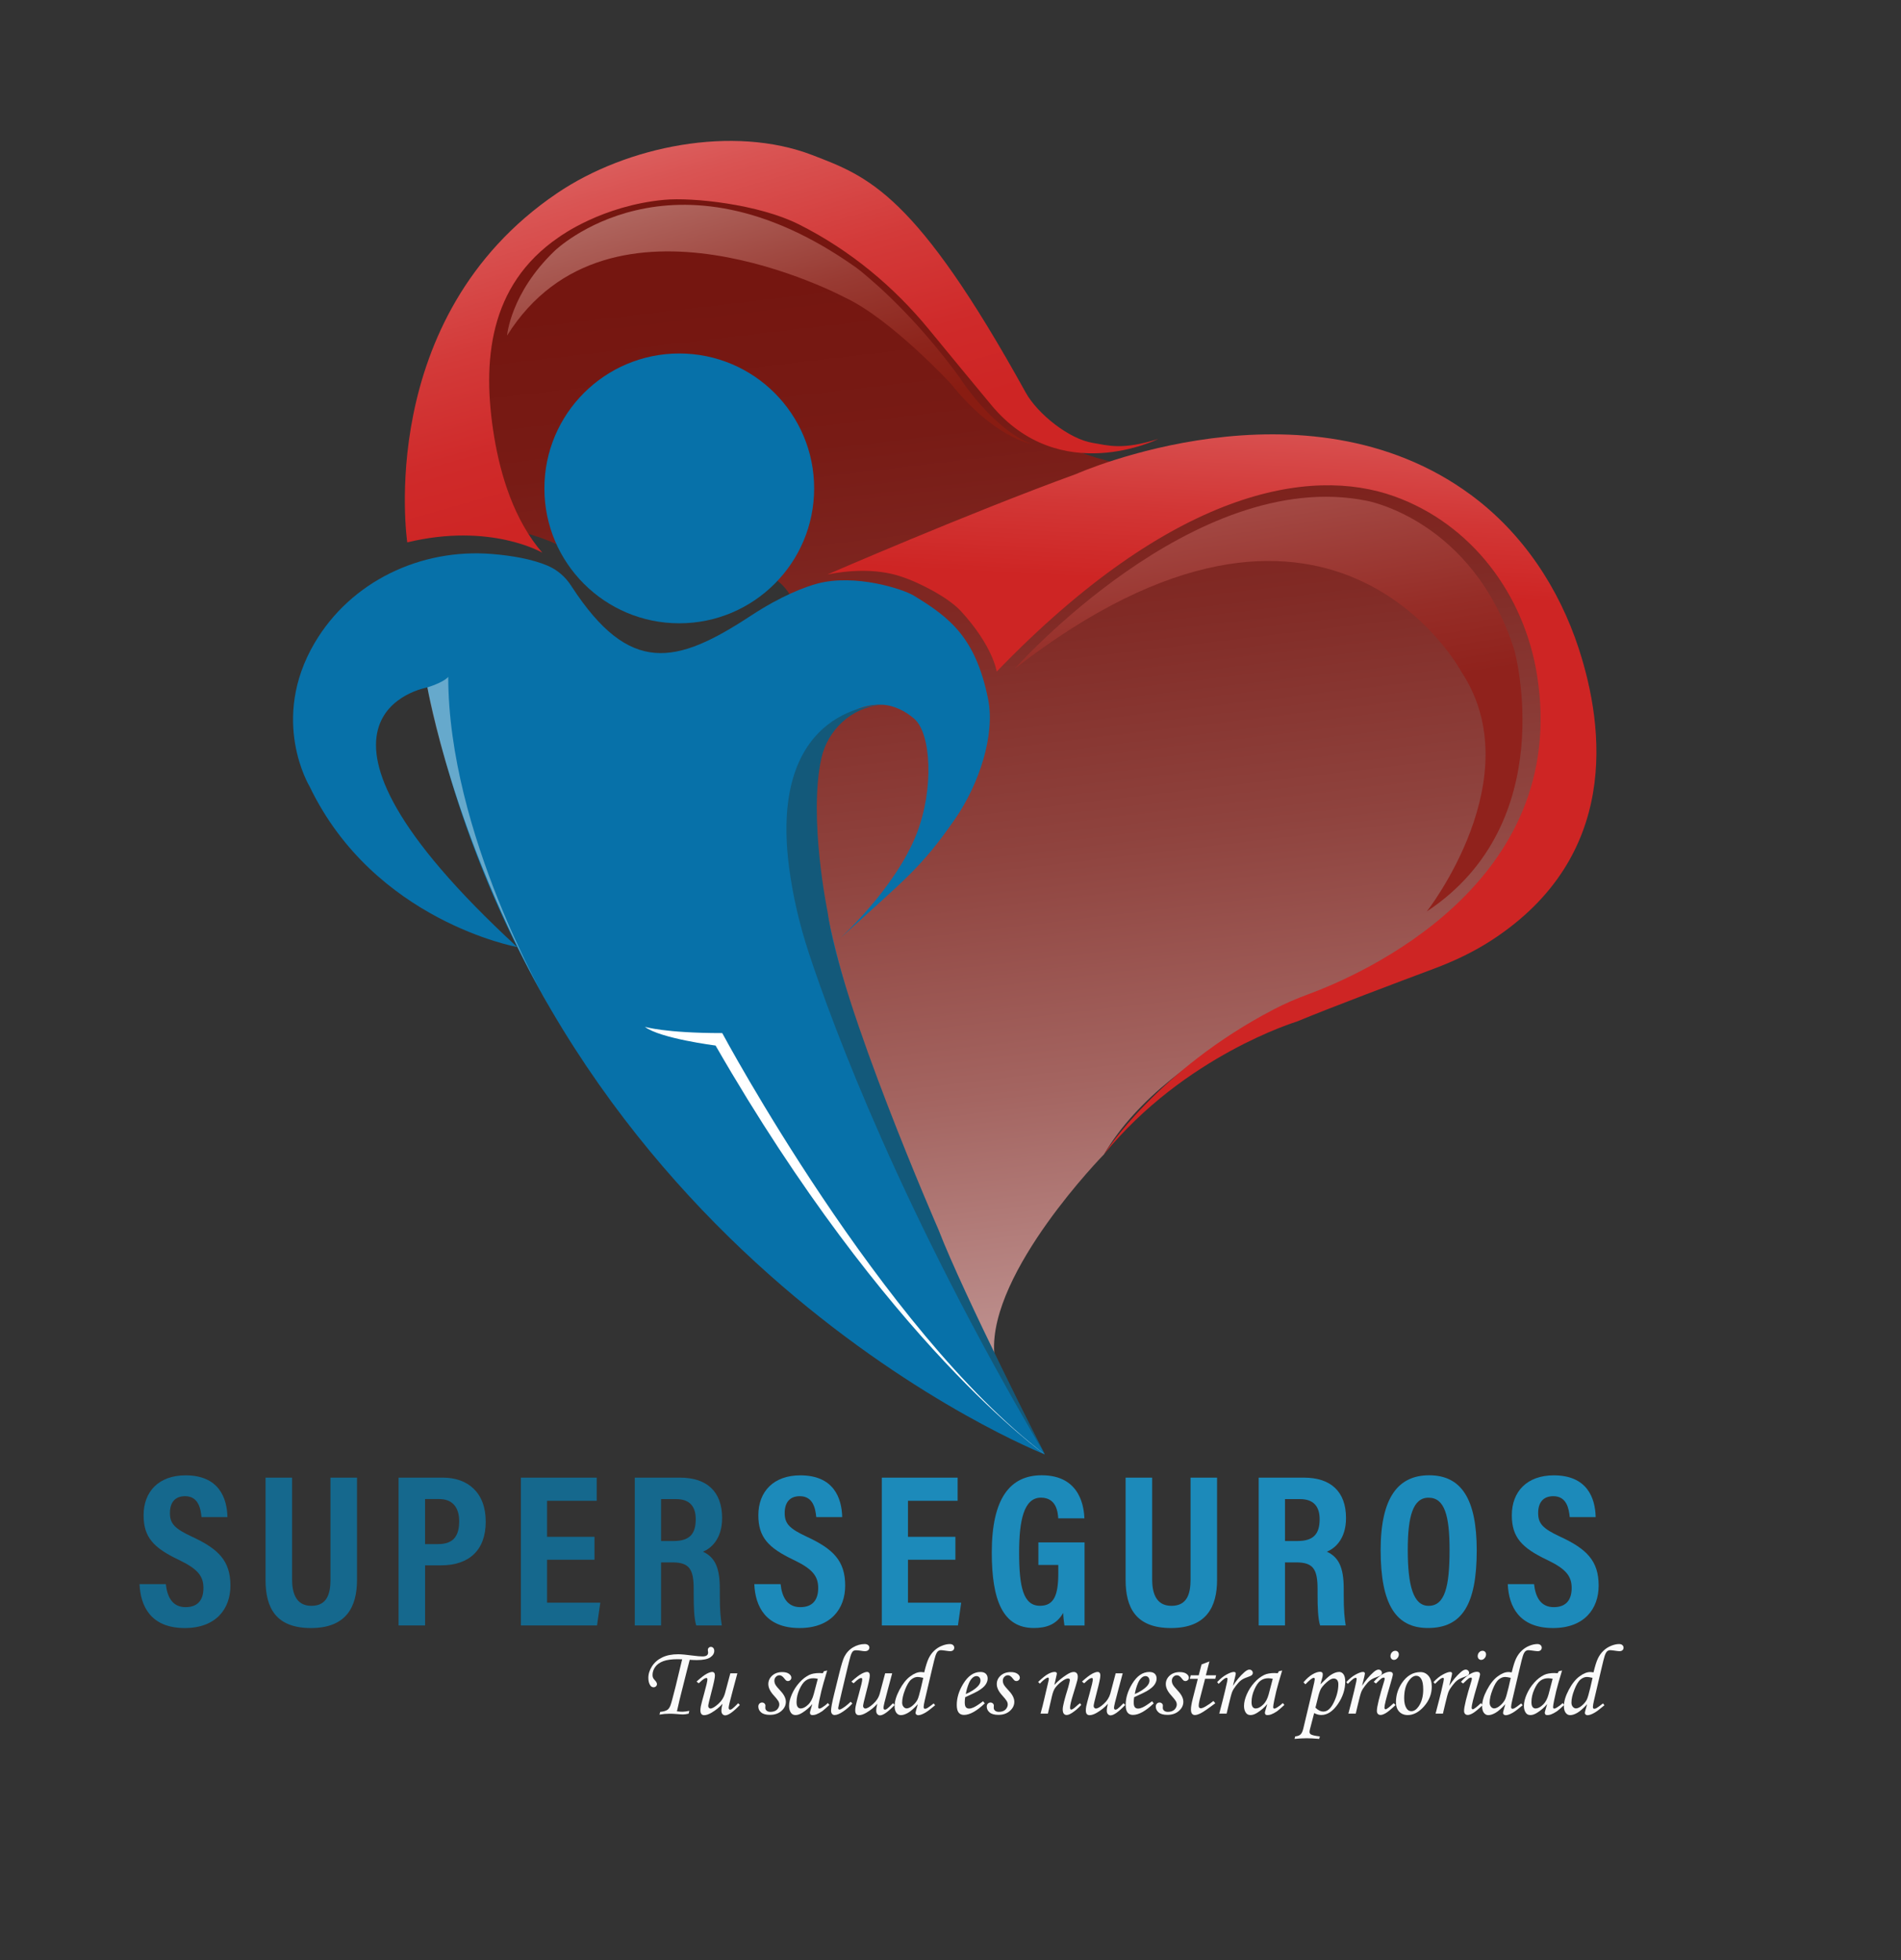 <?xml version="1.0" encoding="utf-8"?>
<!-- Generator: Adobe Illustrator 26.1.0, SVG Export Plug-In . SVG Version: 6.00 Build 0)  -->
<svg version="1.1" id="Capa_1" xmlns="http://www.w3.org/2000/svg" xmlns:xlink="http://www.w3.org/1999/xlink" x="0px" y="0px"
	 viewBox="0 0 529.83 546.22" style="enable-background:new 0 0 529.83 546.22;" xml:space="preserve">
<rect x="0" y="0" width="529.83" height="546.22" fill="#333333" stroke="none"/>
<style type="text/css">
	.st0{fill:url(#SVGID_1_);}
	.st1{fill:#0771A9;}
	.st2{fill:url(#SVGID_00000098209350399041721260000008724394407233876393_);}
	.st3{fill:#FFFFFF;}
	.st4{fill:url(#SVGID_00000155138048508208842040000002215076702971565236_);}
	.st5{fill:url(#SVGID_00000018198793748386067410000000993607721135499929_);}
	.st6{fill:url(#SVGID_00000147215118347358231750000011623792865054028729_);}
	.st7{fill:#13597A;}
	.st8{opacity:0.44;fill:#DFF1F7;}
	.st9{fill:#15688D;}
	.st10{fill:#1C8ABA;}
	.st11{fill:#FAFAFA;}
</style>
<linearGradient id="SVGID_1_" gradientUnits="userSpaceOnUse" x1="318.071" y1="511.888" x2="266.385" y2="72.648">
	<stop  offset="0" style="stop-color:#FFFFFF"/>
	<stop  offset="0.152" style="stop-color:#DEC7C5"/>
	<stop  offset="0.315" style="stop-color:#BE918F"/>
	<stop  offset="0.474" style="stop-color:#A46561"/>
	<stop  offset="0.626" style="stop-color:#8F433E"/>
	<stop  offset="0.768" style="stop-color:#812A25"/>
	<stop  offset="0.896" style="stop-color:#781B15"/>
	<stop  offset="1" style="stop-color:#751610"/>
</linearGradient>
<path class="st0" d="M307.69,321.66c0,0-31.97,32.61-30.6,55.13c1.37,22.53-0.04,3.6-0.04,3.6s-67.19-104.05-57.84-184.04
	c0,0,12.32-30.76-7.62-37.13c0,0-22.91,23.43-51.77-5.05c0,0-15.7-11.08-44.13-7.26c0,0-6.3-106.08,98.69-101.83
	c0,0,41.34,8.06,61.7,56.86c0,0,6.36,23.76,41.16,28c0,0,55.16-22.49,101.83,19.52c0,0,42.86,54.74,10.18,97.59
	c0,0-25.03,19.09-50.49,27.16c-25.46,8.06-2.12-0.42-2.12-0.42S326.15,290.18,307.69,321.66z"/>
<path class="st1" d="M291.21,405.27c0,0-138.47-54.43-172.09-213.72c0,0-45.22,7.6,25.02,72.34c0,0-39.83-7.22-57.84-44.72
	c0,0-11.28-18.51,1.39-40.02c10.1-17.16,29.59-26.4,49.43-24.78c5.55,0.45,11.1,1.41,15.46,3.24c2.71,1.14,4.98,3.1,6.58,5.57
	c0.05,0.08,0.1,0.15,0.15,0.23c16.17,24.82,29.15,21.83,49.99,8.14c8.53-5.6,15.11-8.02,18.54-8.94c10.54-2.8,23.85,1.54,26.81,3.34
	c10.14,6.14,17.29,11.77,20.74,28.82c2.02,9.95-2.46,23.68-9.2,33.42c-9.5,13.7-13.68,16.56-32.35,33.55c0,0,15.64-14.1,21.61-29.35
	c4.94-12.61,4.05-27.98-0.59-32.06c-2.48-2.18-5.72-3.82-9.02-3.96c-0.03,0-0.06,0-0.1,0c-7.08-0.29-13.5,4.24-15.86,10.93
	C223.52,225.36,223.5,274.85,291.21,405.27z"/>
<linearGradient id="SVGID_00000145048837746868623130000001312062102321948304_" gradientUnits="userSpaceOnUse" x1="158.535" y1="-74.463" x2="215.601" y2="127.626">
	<stop  offset="0" style="stop-color:#FFFFFF"/>
	<stop  offset="0.093" style="stop-color:#F8DFDF"/>
	<stop  offset="0.27" style="stop-color:#EBA7A6"/>
	<stop  offset="0.442" style="stop-color:#E17878"/>
	<stop  offset="0.605" style="stop-color:#D95453"/>
	<stop  offset="0.757" style="stop-color:#D33A39"/>
	<stop  offset="0.893" style="stop-color:#CF2A2A"/>
	<stop  offset="1" style="stop-color:#CE2524"/>
</linearGradient>
<path style="fill:url(#SVGID_00000145048837746868623130000001312062102321948304_);" d="M113.51,151.13c0,0-9.39-62.61,41.69-97.25
	c19.51-13.23,49.16-19.13,71.17-10.68c15.72,6.04,28.82,10.67,59.5,66.17c3.26,5.9,12.03,12.95,18.68,14.04
	c4.32,0.71,8.21,2.08,18.28-1.1c0,0-27.37,13.68-46.56-9.47c-3.86-4.65-11.87-14.33-17.28-20.94
	c-9.74-11.91-22.01-22.21-36.42-29.42c-11.1-5.55-29.48-7.54-37.42-6.8c-17.34,1.6-28.91,10.08-29.48,10.47
	c-19.48,13.34-21.37,34.62-17.96,55.43c1.79,10.9,5.57,23.32,13.43,32.43C151.13,154.01,136.73,145.53,113.51,151.13z"/>
<path class="st3" d="M179.74,286.12c0,0,5.55,1.75,21.56,1.75c0,0,44.29,82.71,89.92,117.4c0,0-44.02-30.95-91.78-113.93
	C199.43,291.34,183.91,289.36,179.74,286.12z"/>
<linearGradient id="SVGID_00000040555080274527486430000015581214504871902095_" gradientUnits="userSpaceOnUse" x1="348.277" y1="-12.543" x2="336.963" y2="201.461">
	<stop  offset="0" style="stop-color:#FFFFFF"/>
	<stop  offset="0.282" style="stop-color:#ECAAAA"/>
	<stop  offset="0.541" style="stop-color:#DC6262"/>
	<stop  offset="0.726" style="stop-color:#D23635"/>
	<stop  offset="0.82" style="stop-color:#CE2524"/>
</linearGradient>
<path style="fill:url(#SVGID_00000040555080274527486430000015581214504871902095_);" d="M230.64,160.07
	c0,0,39.03-16.97,69.37-28.02c0,0,63.58-28.33,109.94,5.85c14.38,10.6,24.54,25.87,30.08,42.86c7.28,22.33,11.26,57.82-23.89,80.97
	c-5.13,3.38-10.69,6.03-16.44,8.18c-9.73,3.64-29.15,10.95-38.21,14.73c0,0-31.33,9.44-53.81,37.02c0,0,14.91-23.56,47.43-40.45
	c3.04-1.58,6.18-2.93,9.39-4.11c14.87-5.47,73.14-30.78,63.9-88.93c-3.58-22.56-18.29-42.16-39.8-49.87
	c-23.48-8.41-61.87-1.86-110.81,48.84c0,0-1-7.07-9.94-16.81c-3.88-4.23-12.49-8.24-15.74-9.34
	C250.63,160.5,243.45,157.53,230.64,160.07z"/>
<linearGradient id="SVGID_00000113335814006059727010000005279777904558190252_" gradientUnits="userSpaceOnUse" x1="172.815" y1="-38.543" x2="218.391" y2="122.854">
	<stop  offset="0" style="stop-color:#FFFFFF"/>
	<stop  offset="0.135" style="stop-color:#EAD6D5"/>
	<stop  offset="0.37" style="stop-color:#C89590"/>
	<stop  offset="0.583" style="stop-color:#AD615A"/>
	<stop  offset="0.765" style="stop-color:#993B33"/>
	<stop  offset="0.91" style="stop-color:#8D241B"/>
	<stop  offset="1" style="stop-color:#891C12"/>
</linearGradient>
<path style="fill:url(#SVGID_00000113335814006059727010000005279777904558190252_);" d="M154.6,69.89c0,0,32.55-31.62,83.72,4.46
	c1.13,0.8,2.19,1.69,3.24,2.58c7.76,6.56,17.04,16.12,25.83,28.17c0,0,9,14.21,20.01,18.61c0,0-10.41-1.8-22.41-16.81
	c0,0-16.74-18.08-29.52-24.01c0,0-65.53-35.02-94.14,10.61C141.33,93.5,142.26,81.69,154.6,69.89z"/>
<linearGradient id="SVGID_00000062892456847706097490000016445579338724667051_" gradientUnits="userSpaceOnUse" x1="320.19" y1="-20.416" x2="354.607" y2="196.575">
	<stop  offset="0" style="stop-color:#FFFFFF"/>
	<stop  offset="0.244" style="stop-color:#DEBDBB"/>
	<stop  offset="0.511" style="stop-color:#BD7B77"/>
	<stop  offset="0.735" style="stop-color:#A44B46"/>
	<stop  offset="0.905" style="stop-color:#962D27"/>
	<stop  offset="1" style="stop-color:#90221C"/>
</linearGradient>
<path style="fill:url(#SVGID_00000062892456847706097490000016445579338724667051_);" d="M282.8,186.35c0,0,50.03-56.43,98.05-46.83
	c0,0,29.62,5.2,41.22,41.62c0,0,13.27,47.92-24.41,72.84c0,0,29.22-37.22,9.61-66.84C407.27,187.15,370.45,118.31,282.8,186.35z"/>
<path class="st7" d="M291.21,405.27c0,0-22.68-44.56-29.62-62.57c0,0-27.59-63.11-30.95-88.71c0,0-5.34-25.9-1.75-42.55
	c1.74-8.07,8.44-14.29,16.66-15.06c0.1-0.01,0.2-0.02,0.29-0.03c0,0-31.75-0.15-25.94,45.13c1.05,8.17,2.95,16.2,5.52,24.03
	C232.22,286.15,251.2,337.44,291.21,405.27z"/>
<path class="st8" d="M119.12,191.55c0,0,7,41.02,33.51,88.17c0,0-27.67-47.41-27.7-91.12C124.92,188.61,124.05,189.96,119.12,191.55
	z"/>
<circle class="st1" cx="189.32" cy="136.09" r="37.59"/>
<g>
	<path class="st9" d="M46.22,441.4c0.36,3.42,1.73,6.43,5.5,6.43c3.63,0,4.98-2.27,4.98-5.34c0-3.38-1.67-5.35-6.87-7.84
		c-7.05-3.35-9.81-6.31-9.81-12.43c0-6.61,4.25-11.12,11.7-11.12c9.27,0,11.55,6.27,11.67,11.63h-7.23
		c-0.24-2.36-0.85-5.82-4.58-5.82c-2.92,0-4.22,1.89-4.22,4.69c0,2.97,1.32,4.35,6.15,6.6c7.39,3.42,10.71,6.73,10.71,13.63
		c0,6.47-4.01,11.82-12.71,11.82c-9.47,0-12.36-6.06-12.62-12.24H46.22z"/>
	<path class="st9" d="M81.41,411.74v28.34c0,3.38,0.84,7.38,5.37,7.38c4.39,0,5.33-3.38,5.33-7.33v-28.39h7.39v28.5
		c0,7.4-2.89,13.41-12.84,13.41c-9.79,0-12.65-5.65-12.65-13.41v-28.5H81.41z"/>
	<path class="st9" d="M111.09,411.74h12.39c6.81,0,11.9,4.08,11.9,12.25c0,7.96-4.62,12.19-12.47,12.19h-4.43v16.75h-7.39V411.74z
		 M118.48,430.26h3.6c4.09,0,5.9-2.03,5.9-6.38c0-4.12-2.13-6.17-5.51-6.17h-4V430.26z"/>
	<path class="st9" d="M165.69,434.62h-13.22v11.96h14.84l-0.91,6.35h-21.22v-41.19h21.13v6.46h-13.84v10.03h13.22V434.62z"/>
	<path class="st9" d="M184.25,435.37v17.56h-7.33v-41.19h12.61c7.49,0,11.73,3.9,11.73,11.25c0,5.96-3.19,8.53-5.34,9.38
		c3.19,1.49,4.7,4.2,4.7,10.29v1.64c0,4.68,0.22,6.43,0.56,8.63h-7.13c-0.6-1.89-0.71-5.15-0.71-8.7v-1.5
		c0-5.51-1.26-7.37-5.92-7.37H184.25z M184.25,429.4h3.46c4.45,0,6.2-1.92,6.2-6.08c0-3.55-1.69-5.6-5.47-5.6h-4.19V429.4z"/>
	<path class="st10" d="M217.56,441.4c0.36,3.42,1.73,6.43,5.5,6.43c3.63,0,4.98-2.27,4.98-5.34c0-3.38-1.67-5.35-6.87-7.84
		c-7.05-3.35-9.81-6.31-9.81-12.43c0-6.61,4.25-11.12,11.7-11.12c9.27,0,11.55,6.27,11.67,11.63h-7.23
		c-0.24-2.36-0.85-5.82-4.58-5.82c-2.92,0-4.22,1.89-4.22,4.69c0,2.97,1.32,4.35,6.15,6.6c7.39,3.42,10.71,6.73,10.71,13.63
		c0,6.47-4.01,11.82-12.71,11.82c-9.47,0-12.36-6.06-12.62-12.24H217.56z"/>
	<path class="st10" d="M266.28,434.62h-13.22v11.96h14.84l-0.91,6.35h-21.22v-41.19h21.13v6.46h-13.84v10.03h13.22V434.62z"/>
	<path class="st10" d="M302.29,452.94h-5.62c-0.18-1.26-0.3-2.18-0.35-3.51c-1.84,3.26-4.7,4.21-8.18,4.21
		c-8.6,0-11.72-7.66-11.72-21.05c0-15.04,5.08-21.51,13.92-21.51c11.16,0,11.78,9.57,11.9,12.01h-7.29
		c-0.12-1.66-0.48-5.77-4.83-5.77c-4.75,0-6.08,6.33-6.08,15.25c0,9.6,1.13,14.88,5.83,14.88c3.91,0,5.09-3,5.09-9.07v-2.31h-5.55
		v-6.29h12.87V452.94z"/>
	<path class="st10" d="M321.12,411.74v28.34c0,3.38,0.84,7.38,5.37,7.38c4.39,0,5.33-3.38,5.33-7.33v-28.39h7.39v28.5
		c0,7.4-2.89,13.41-12.84,13.41c-9.79,0-12.65-5.65-12.65-13.41v-28.5H321.12z"/>
	<path class="st10" d="M358.14,435.37v17.56h-7.33v-41.19h12.61c7.49,0,11.73,3.9,11.73,11.25c0,5.96-3.19,8.53-5.34,9.38
		c3.19,1.49,4.7,4.2,4.7,10.29v1.64c0,4.68,0.22,6.43,0.55,8.63h-7.13c-0.6-1.89-0.71-5.15-0.71-8.7v-1.5
		c0-5.51-1.26-7.37-5.92-7.37H358.14z M358.14,429.4h3.46c4.45,0,6.2-1.92,6.2-6.08c0-3.55-1.7-5.6-5.47-5.6h-4.19V429.4z"/>
	<path class="st10" d="M411.58,432.02c0,15.06-4.09,21.62-13.59,21.62c-8.87,0-13.19-6.46-13.19-21.71
		c0-14.86,5.03-20.85,13.53-20.85C407.31,411.09,411.58,417.72,411.58,432.02z M392.36,431.87c0,9.77,1.48,15.59,5.8,15.59
		c4.55,0,5.85-5.38,5.85-15.57c0-9.57-1.38-14.56-5.86-14.56C393.75,417.33,392.36,422.69,392.36,431.87z"/>
	<path class="st10" d="M427.56,441.4c0.36,3.42,1.73,6.43,5.5,6.43c3.63,0,4.98-2.27,4.98-5.34c0-3.38-1.67-5.35-6.87-7.84
		c-7.05-3.35-9.81-6.31-9.81-12.43c0-6.61,4.25-11.12,11.7-11.12c9.27,0,11.55,6.27,11.67,11.63h-7.23
		c-0.24-2.36-0.84-5.82-4.58-5.82c-2.92,0-4.22,1.89-4.22,4.69c0,2.97,1.32,4.35,6.15,6.6c7.39,3.42,10.71,6.73,10.71,13.63
		c0,6.47-4.01,11.82-12.71,11.82c-9.47,0-12.36-6.06-12.62-12.24H427.56z"/>
</g>
<g>
	<path class="st11" d="M192.12,476.72l-0.19,0.79c-0.63,0.14-1.15,0.21-1.56,0.21c-0.39,0-1.02-0.04-1.92-0.12
		c-0.67-0.06-1.27-0.08-1.8-0.08c-0.92,0-1.86,0.08-2.84,0.25l0.19-0.76c0.93-0.09,1.6-0.28,2.03-0.58c0.3-0.21,0.56-0.57,0.78-1.08
		s0.71-2.29,1.47-5.34l1.76-7.3l0.1-0.34c-0.54-0.03-0.95-0.04-1.23-0.04c-1.7,0-3.05,0.18-4.04,0.55c-1,0.37-1.75,0.9-2.25,1.6
		s-0.75,1.45-0.75,2.26c0,0.29,0.05,0.55,0.15,0.79c0.07,0.17,0.28,0.43,0.61,0.8c0.31,0.34,0.47,0.65,0.47,0.94
		c0,0.25-0.09,0.46-0.28,0.63c-0.18,0.17-0.4,0.26-0.66,0.26c-0.39,0-0.7-0.18-0.94-0.55c-0.35-0.54-0.52-1.23-0.52-2.07
		c0-1.12,0.35-2.21,1.04-3.27c0.69-1.06,1.65-1.87,2.86-2.45c1.21-0.58,2.69-0.87,4.42-0.87c0.83,0,2.14,0.12,3.95,0.36
		c1.29,0.17,2.22,0.25,2.8,0.25s0.99-0.1,1.23-0.29c0.24-0.19,0.36-0.45,0.36-0.77c0-0.06-0.01-0.19-0.04-0.39
		c-0.03-0.17-0.04-0.29-0.04-0.34c0-0.25,0.08-0.45,0.25-0.62c0.17-0.17,0.36-0.25,0.59-0.25c0.28,0,0.5,0.1,0.68,0.3
		s0.27,0.47,0.27,0.81c0,0.7-0.37,1.3-1.11,1.81c-0.74,0.5-1.99,0.76-3.73,0.76c-0.62,0-1.29-0.03-2-0.08
		c-0.09,0.33-0.38,1.45-0.87,3.36l-1.2,4.77l-0.73,2.91l-0.76,3.32c0.62,0.07,1.12,0.11,1.53,0.11
		C190.81,476.95,191.45,476.87,192.12,476.72z"/>
	<path class="st11" d="M203.55,466.27h1.96l-1.29,4.82c-0.76,2.8-1.14,4.39-1.14,4.77c0,0.17,0.04,0.31,0.12,0.4
		c0.08,0.09,0.17,0.14,0.28,0.14c0.16,0,0.34-0.07,0.55-0.21c0.3-0.21,0.88-0.74,1.72-1.6l0.45,0.51c-1.85,1.92-3.21,2.88-4.08,2.88
		c-0.29,0-0.54-0.11-0.75-0.34c-0.21-0.22-0.31-0.54-0.31-0.96c0-0.48,0.1-1.12,0.3-1.92c-0.82,0.94-1.83,1.76-3.03,2.47
		c-0.8,0.47-1.49,0.7-2.08,0.7c-0.32,0-0.57-0.11-0.76-0.32c-0.18-0.21-0.28-0.55-0.28-1.01c0-0.36,0.04-0.75,0.12-1.16
		c0.12-0.58,0.42-1.74,0.91-3.49c0.62-2.22,0.92-3.54,0.92-3.99c0-0.26-0.09-0.39-0.28-0.39c-0.17,0-0.39,0.08-0.68,0.25
		s-0.77,0.58-1.46,1.23l-0.61-0.48c1.23-1.1,2.17-1.83,2.82-2.17s1.17-0.52,1.56-0.52c0.22,0,0.4,0.08,0.54,0.24
		s0.21,0.41,0.21,0.75c0,0.63-0.33,2.19-0.99,4.68c-0.59,2.24-0.88,3.51-0.88,3.82c0,0.19,0.06,0.36,0.19,0.5
		c0.12,0.14,0.26,0.21,0.41,0.21c0.51,0,1.24-0.42,2.19-1.27s1.56-1.82,1.86-2.9L203.55,466.27z"/>
	<path class="st11" d="M218,465.92c0.82,0,1.45,0.16,1.89,0.48c0.45,0.32,0.67,0.68,0.67,1.09c0,0.25-0.09,0.46-0.28,0.65
		c-0.19,0.18-0.42,0.28-0.68,0.28c-0.17,0-0.33-0.04-0.45-0.12c-0.13-0.08-0.31-0.27-0.55-0.59c-0.45-0.6-0.9-0.9-1.34-0.9
		c-0.38,0-0.71,0.14-1,0.43c-0.29,0.29-0.43,0.65-0.43,1.08c0,0.38,0.09,0.74,0.28,1.09c0.18,0.35,0.65,0.92,1.39,1.71
		c1.02,1.08,1.53,2.11,1.53,3.08s-0.41,1.82-1.24,2.55s-1.89,1.09-3.2,1.09c-1.09,0-1.91-0.22-2.44-0.67
		c-0.53-0.45-0.8-0.99-0.8-1.65c0-0.32,0.1-0.59,0.3-0.8c0.2-0.21,0.45-0.32,0.74-0.32c0.26,0,0.48,0.08,0.66,0.25
		s0.28,0.37,0.28,0.6c0,0.09-0.01,0.21-0.02,0.36c-0.01,0.12-0.01,0.22-0.01,0.3c0,0.3,0.13,0.56,0.38,0.77
		c0.25,0.21,0.59,0.32,1.02,0.32c0.49,0,0.93-0.08,1.3-0.25c0.38-0.17,0.67-0.43,0.88-0.77c0.21-0.34,0.32-0.69,0.32-1.03
		c0-0.33-0.1-0.66-0.3-0.99c-0.2-0.33-0.64-0.88-1.33-1.64c-0.96-1.06-1.43-2.09-1.43-3.07c0-0.9,0.36-1.69,1.09-2.36
		C215.96,466.25,216.88,465.92,218,465.92z"/>
	<path class="st11" d="M229.64,465.68l0.91-0.19l-1.03,3.49c-0.41,1.39-0.8,2.99-1.17,4.79c-0.2,0.98-0.3,1.62-0.3,1.9
		c0,0.28,0.11,0.43,0.34,0.43c0.15,0,0.38-0.1,0.7-0.29c0.57-0.34,1.12-0.76,1.64-1.27l0.44,0.54c-1.05,0.96-1.72,1.53-2.01,1.74
		c-0.59,0.4-1.15,0.7-1.68,0.9c-0.35,0.13-0.69,0.19-1.02,0.19c-0.24,0-0.42-0.05-0.54-0.17c-0.12-0.11-0.18-0.27-0.18-0.48
		c0-0.14,0.04-0.33,0.11-0.56l0.55-1.87c-0.79,0.95-1.73,1.76-2.82,2.44c-0.67,0.42-1.29,0.63-1.85,0.63
		c-0.53,0-0.94-0.19-1.23-0.56c-0.39-0.51-0.58-1.17-0.58-1.98c0-0.97,0.26-2.06,0.78-3.25c0.52-1.19,1.21-2.28,2.09-3.25
		c0.87-0.97,1.79-1.69,2.76-2.15c0.74-0.35,1.7-0.52,2.87-0.52c0.29,0,0.59,0.02,0.9,0.05L229.64,465.68z M227.93,467.79
		c-0.5-0.1-0.91-0.15-1.25-0.15c-0.83,0-1.55,0.23-2.16,0.68c-0.62,0.45-1.19,1.27-1.72,2.45c-0.53,1.18-0.79,2.36-0.79,3.53
		c0,0.62,0.11,1.07,0.32,1.35c0.21,0.28,0.49,0.41,0.83,0.41c0.63,0,1.31-0.34,2.04-1.03c0.73-0.68,1.26-1.67,1.6-2.96
		L227.93,467.79z"/>
	<path class="st11" d="M237.09,474.18l0.47,0.5c-0.72,0.81-1.56,1.54-2.54,2.21c-0.98,0.67-1.78,1-2.42,1
		c-0.28,0-0.52-0.11-0.7-0.32c-0.18-0.21-0.28-0.51-0.28-0.89c0-0.73,0.28-2.26,0.85-4.57l1.49-6.05c0.54-2.19,1-3.65,1.36-4.4
		c0.57-1.12,1.37-2,2.42-2.62s2.14-0.93,3.29-0.93c0.39,0,0.7,0.1,0.93,0.29c0.23,0.19,0.34,0.42,0.34,0.69
		c0,0.3-0.11,0.54-0.33,0.73s-0.54,0.28-0.96,0.28c-0.27,0-0.66-0.05-1.17-0.14c-0.44-0.07-0.85-0.11-1.22-0.11
		s-0.66,0.08-0.85,0.23c-0.26,0.22-0.5,0.68-0.72,1.38c-0.21,0.7-0.56,2.09-1.05,4.17l-1.37,5.77c-0.68,2.89-1.02,4.4-1.02,4.53
		c0,0.29,0.11,0.44,0.32,0.44c0.2,0,0.5-0.12,0.88-0.36C235.56,475.54,236.33,474.93,237.09,474.18z"/>
	<path class="st11" d="M246.7,466.27h1.96l-1.29,4.82c-0.76,2.8-1.14,4.39-1.14,4.77c0,0.17,0.04,0.31,0.12,0.4
		c0.08,0.09,0.17,0.14,0.28,0.14c0.16,0,0.34-0.07,0.55-0.21c0.3-0.21,0.88-0.74,1.72-1.6l0.45,0.51c-1.85,1.92-3.21,2.88-4.08,2.88
		c-0.29,0-0.54-0.11-0.75-0.34c-0.21-0.22-0.31-0.54-0.31-0.96c0-0.48,0.1-1.12,0.3-1.92c-0.82,0.94-1.83,1.76-3.03,2.47
		c-0.8,0.47-1.49,0.7-2.08,0.7c-0.32,0-0.57-0.11-0.76-0.32c-0.18-0.21-0.28-0.55-0.28-1.01c0-0.36,0.04-0.75,0.12-1.16
		c0.12-0.58,0.42-1.74,0.91-3.49c0.62-2.22,0.92-3.54,0.92-3.99c0-0.26-0.09-0.39-0.28-0.39c-0.17,0-0.39,0.08-0.67,0.25
		c-0.29,0.17-0.77,0.58-1.46,1.23l-0.61-0.48c1.23-1.1,2.17-1.83,2.82-2.17s1.17-0.52,1.56-0.52c0.22,0,0.4,0.08,0.54,0.24
		s0.21,0.41,0.21,0.75c0,0.63-0.33,2.19-0.99,4.68c-0.59,2.24-0.88,3.51-0.88,3.82c0,0.19,0.06,0.36,0.19,0.5
		c0.12,0.14,0.26,0.21,0.41,0.21c0.51,0,1.24-0.42,2.19-1.27s1.57-1.82,1.86-2.9L246.7,466.27z"/>
	<path class="st11" d="M260.24,474.65l0.39,0.52c-1.23,1.04-2.15,1.73-2.74,2.07c-0.83,0.47-1.48,0.7-1.96,0.7
		c-0.22,0-0.4-0.06-0.54-0.19s-0.21-0.26-0.21-0.42s0.05-0.41,0.15-0.77l0.48-1.68c-1.1,1.19-2.02,1.99-2.76,2.41
		c-0.74,0.42-1.4,0.63-1.98,0.63c-0.49,0-0.9-0.21-1.23-0.64c-0.33-0.43-0.5-1.06-0.5-1.88c0-1.31,0.45-2.81,1.34-4.5
		c0.9-1.7,1.89-2.95,2.99-3.77s2.1-1.22,3.01-1.22c0.2,0,0.5,0.03,0.91,0.1c0.43-1.79,0.84-3.09,1.24-3.91
		c0.39-0.82,0.9-1.53,1.53-2.12c0.62-0.6,1.34-1.06,2.14-1.38c0.8-0.33,1.55-0.49,2.25-0.49c0.37,0,0.66,0.1,0.88,0.29
		c0.22,0.19,0.33,0.44,0.33,0.73c0,0.29-0.1,0.52-0.3,0.7c-0.2,0.18-0.48,0.27-0.83,0.27c-0.23,0-0.66-0.05-1.28-0.14
		s-1.05-0.14-1.28-0.14c-0.32,0-0.61,0.1-0.85,0.3s-0.48,0.62-0.7,1.27c-0.15,0.41-0.48,1.73-1,3.96l-1.95,8.32
		c-0.23,0.98-0.34,1.63-0.34,1.96c0,0.35,0.13,0.52,0.4,0.52c0.17,0,0.36-0.06,0.58-0.18C258.74,475.78,259.34,475.35,260.24,474.65
		z M257.32,467.53c-0.74-0.17-1.25-0.25-1.56-0.25c-0.62,0-1.22,0.24-1.8,0.72c-0.59,0.48-1.16,1.42-1.7,2.81
		c-0.55,1.39-0.82,2.6-0.82,3.63c0,0.47,0.13,0.85,0.38,1.15c0.25,0.3,0.54,0.45,0.86,0.45c0.39,0,0.83-0.17,1.32-0.51
		c0.71-0.51,1.27-1.12,1.68-1.85c0.25-0.46,0.58-1.59,1.01-3.38L257.32,467.53z"/>
	<path class="st11" d="M274,474.04l0.46,0.61c-2.25,2.14-4.18,3.21-5.79,3.21c-0.65,0-1.15-0.22-1.49-0.66
		c-0.34-0.44-0.52-1.15-0.52-2.12c0-1.97,0.6-3.92,1.79-5.87c1.34-2.21,2.94-3.32,4.81-3.32c0.65,0,1.15,0.16,1.49,0.49
		c0.34,0.33,0.52,0.77,0.52,1.34c0,0.6-0.21,1.18-0.62,1.76c-0.41,0.58-1.15,1.18-2.22,1.8c-0.53,0.3-1.67,0.85-3.42,1.64
		c-0.08,0.5-0.12,0.97-0.12,1.42c0,0.65,0.1,1.11,0.31,1.36c0.21,0.26,0.51,0.39,0.9,0.39c0.38,0,0.79-0.11,1.24-0.32
		C271.95,475.5,272.83,474.92,274,474.04z M269.18,472.05c1.48-0.66,2.59-1.37,3.33-2.14c0.5-0.53,0.76-1.06,0.76-1.58
		c0-0.39-0.1-0.71-0.31-0.94c-0.21-0.23-0.48-0.35-0.81-0.35c-0.34,0-0.67,0.13-0.99,0.39c-0.43,0.34-0.79,0.85-1.09,1.54
		C269.65,469.97,269.35,471,269.18,472.05z"/>
	<path class="st11" d="M281.68,465.92c0.82,0,1.45,0.16,1.89,0.48c0.45,0.32,0.67,0.68,0.67,1.09c0,0.25-0.09,0.46-0.28,0.65
		c-0.19,0.18-0.42,0.28-0.68,0.28c-0.17,0-0.33-0.04-0.46-0.12s-0.31-0.27-0.55-0.59c-0.45-0.6-0.9-0.9-1.34-0.9
		c-0.38,0-0.71,0.14-1,0.43c-0.29,0.29-0.43,0.65-0.43,1.08c0,0.38,0.09,0.74,0.28,1.09c0.18,0.35,0.65,0.92,1.39,1.71
		c1.02,1.08,1.53,2.11,1.53,3.08s-0.41,1.82-1.24,2.55c-0.83,0.73-1.89,1.09-3.2,1.09c-1.09,0-1.91-0.22-2.44-0.67
		c-0.53-0.45-0.8-0.99-0.8-1.65c0-0.32,0.1-0.59,0.3-0.8c0.2-0.21,0.45-0.32,0.74-0.32c0.26,0,0.48,0.08,0.66,0.25
		s0.28,0.37,0.28,0.6c0,0.09-0.01,0.21-0.02,0.36c-0.01,0.12-0.01,0.22-0.01,0.3c0,0.3,0.13,0.56,0.38,0.77
		c0.25,0.21,0.59,0.32,1.02,0.32c0.49,0,0.93-0.08,1.3-0.25c0.38-0.17,0.67-0.43,0.88-0.77c0.21-0.34,0.32-0.69,0.32-1.03
		c0-0.33-0.1-0.66-0.3-0.99c-0.2-0.33-0.64-0.88-1.33-1.64c-0.96-1.06-1.43-2.09-1.43-3.07c0-0.9,0.36-1.69,1.09-2.36
		C279.64,466.25,280.56,465.92,281.68,465.92z"/>
	<path class="st11" d="M289.81,469.15l-0.47-0.48c1.18-1.13,2.11-1.87,2.81-2.24c0.7-0.37,1.3-0.55,1.79-0.55
		c0.19,0,0.34,0.04,0.45,0.12c0.11,0.08,0.17,0.18,0.17,0.29c0,0.08-0.02,0.23-0.07,0.44l-0.62,2.77c0.94-1.04,2.11-2.01,3.52-2.91
		c0.75-0.47,1.37-0.7,1.86-0.7c0.36,0,0.64,0.11,0.84,0.34c0.2,0.23,0.3,0.56,0.3,0.99c0,0.29-0.04,0.61-0.12,0.96
		c-0.15,0.6-0.53,1.9-1.15,3.9c-0.59,1.87-0.88,3.12-0.88,3.73c0,0.19,0.03,0.33,0.08,0.42c0.05,0.09,0.13,0.14,0.23,0.14
		c0.27,0,0.68-0.26,1.25-0.77c0.4-0.37,0.81-0.71,1.21-1.02l0.34,0.5c-0.84,0.93-1.72,1.68-2.63,2.25
		c-0.58,0.37-1.06,0.55-1.43,0.55c-0.35,0-0.62-0.13-0.81-0.38c-0.19-0.25-0.29-0.66-0.29-1.23c0-0.82,0.51-2.85,1.53-6.1
		c0.31-1.16,0.47-1.83,0.47-2.03c0-0.28-0.17-0.43-0.51-0.43c-0.37,0-0.84,0.19-1.42,0.58c-0.86,0.57-1.58,1.24-2.16,2.01
		c-0.37,0.5-0.67,1.29-0.92,2.37l-1.12,4.82h-2.05c0.39-1.38,0.72-2.7,1.01-3.96l1.23-5.24c0.05-0.21,0.07-0.36,0.07-0.46
		c0-0.25-0.09-0.37-0.28-0.37c-0.15,0-0.36,0.1-0.63,0.29C290.83,468.14,290.3,468.61,289.81,469.15z"/>
	<path class="st11" d="M310.95,466.27h1.96l-1.29,4.82c-0.76,2.8-1.14,4.39-1.14,4.77c0,0.17,0.04,0.31,0.12,0.4
		c0.08,0.09,0.17,0.14,0.28,0.14c0.16,0,0.34-0.07,0.55-0.21c0.3-0.21,0.88-0.74,1.72-1.6l0.46,0.51c-1.85,1.92-3.21,2.88-4.08,2.88
		c-0.29,0-0.54-0.11-0.75-0.34c-0.21-0.22-0.31-0.54-0.31-0.96c0-0.48,0.1-1.12,0.3-1.92c-0.82,0.94-1.83,1.76-3.03,2.47
		c-0.8,0.47-1.49,0.7-2.08,0.7c-0.32,0-0.57-0.11-0.76-0.32c-0.18-0.21-0.27-0.55-0.27-1.01c0-0.36,0.04-0.75,0.12-1.16
		c0.12-0.58,0.42-1.74,0.91-3.49c0.62-2.22,0.92-3.54,0.92-3.99c0-0.26-0.09-0.39-0.28-0.39c-0.17,0-0.39,0.08-0.68,0.25
		c-0.28,0.17-0.77,0.58-1.46,1.23l-0.61-0.48c1.23-1.1,2.17-1.83,2.82-2.17s1.17-0.52,1.56-0.52c0.22,0,0.4,0.08,0.54,0.24
		s0.21,0.41,0.21,0.75c0,0.63-0.33,2.19-0.99,4.68c-0.59,2.24-0.88,3.51-0.88,3.82c0,0.19,0.06,0.36,0.19,0.5
		c0.12,0.14,0.26,0.21,0.41,0.21c0.51,0,1.24-0.42,2.19-1.27s1.56-1.82,1.86-2.9L310.95,466.27z"/>
	<path class="st11" d="M321.1,474.04l0.45,0.61c-2.25,2.14-4.18,3.21-5.79,3.21c-0.65,0-1.15-0.22-1.5-0.66
		c-0.34-0.44-0.52-1.15-0.52-2.12c0-1.97,0.6-3.92,1.79-5.87c1.34-2.21,2.94-3.32,4.81-3.32c0.65,0,1.15,0.16,1.5,0.49
		c0.34,0.33,0.52,0.77,0.52,1.34c0,0.6-0.21,1.18-0.62,1.76c-0.41,0.58-1.15,1.18-2.22,1.8c-0.53,0.3-1.67,0.85-3.42,1.64
		c-0.08,0.5-0.12,0.97-0.12,1.42c0,0.65,0.1,1.11,0.31,1.36c0.21,0.26,0.51,0.39,0.9,0.39c0.38,0,0.79-0.11,1.24-0.32
		C319.05,475.5,319.94,474.92,321.1,474.04z M316.28,472.05c1.48-0.66,2.59-1.37,3.33-2.14c0.5-0.53,0.76-1.06,0.76-1.58
		c0-0.39-0.1-0.71-0.31-0.94c-0.21-0.23-0.47-0.35-0.81-0.35c-0.34,0-0.67,0.13-0.99,0.39c-0.43,0.34-0.79,0.85-1.09,1.54
		C316.75,469.97,316.45,471,316.28,472.05z"/>
	<path class="st11" d="M328.79,465.92c0.82,0,1.45,0.16,1.89,0.48c0.45,0.32,0.67,0.68,0.67,1.09c0,0.25-0.09,0.46-0.28,0.65
		c-0.19,0.18-0.42,0.28-0.68,0.28c-0.17,0-0.33-0.04-0.46-0.12c-0.13-0.08-0.31-0.27-0.55-0.59c-0.45-0.6-0.9-0.9-1.34-0.9
		c-0.38,0-0.71,0.14-1,0.43c-0.29,0.29-0.43,0.65-0.43,1.08c0,0.38,0.09,0.74,0.28,1.09c0.18,0.35,0.65,0.92,1.39,1.71
		c1.02,1.08,1.53,2.11,1.53,3.08s-0.41,1.82-1.24,2.55c-0.83,0.73-1.89,1.09-3.2,1.09c-1.09,0-1.91-0.22-2.44-0.67
		c-0.53-0.45-0.8-0.99-0.8-1.65c0-0.32,0.1-0.59,0.3-0.8c0.2-0.21,0.45-0.32,0.74-0.32c0.26,0,0.48,0.08,0.66,0.25
		c0.18,0.17,0.28,0.37,0.28,0.6c0,0.09-0.01,0.21-0.02,0.36c-0.01,0.12-0.01,0.22-0.01,0.3c0,0.3,0.13,0.56,0.38,0.77
		c0.25,0.21,0.59,0.32,1.02,0.32c0.5,0,0.93-0.08,1.3-0.25c0.38-0.17,0.67-0.43,0.88-0.77c0.21-0.34,0.32-0.69,0.32-1.03
		c0-0.33-0.1-0.66-0.3-0.99c-0.2-0.33-0.64-0.88-1.33-1.64c-0.96-1.06-1.43-2.09-1.43-3.07c0-0.9,0.36-1.69,1.09-2.36
		C326.74,466.25,327.67,465.92,328.79,465.92z"/>
	<path class="st11" d="M334.89,463.79l2.19-0.84l-0.99,3.86h2.85l-0.22,0.98h-2.85l-1.2,4.62c-0.38,1.39-0.57,2.35-0.57,2.89
		c0,0.25,0.05,0.43,0.16,0.54s0.25,0.17,0.43,0.17c0.28,0,0.72-0.17,1.31-0.51c0.77-0.45,1.51-0.96,2.2-1.53l0.52,0.63
		c-2.01,1.52-3.36,2.44-4.04,2.78c-0.68,0.34-1.23,0.51-1.64,0.51c-0.34,0-0.61-0.12-0.81-0.37s-0.3-0.65-0.3-1.21
		c0-0.66,0.17-1.67,0.52-3.03l1.4-5.48h-2.23l0.25-0.98h2.23L334.89,463.79z"/>
	<path class="st11" d="M341.87,477.5h-2.05l0.96-3.71c0.47-1.82,0.88-3.55,1.23-5.18c0.08-0.4,0.12-0.66,0.12-0.76
		c0-0.22-0.1-0.33-0.3-0.33c-0.14,0-0.35,0.09-0.63,0.28c-0.29,0.19-0.8,0.65-1.54,1.4l-0.43-0.48c0.88-0.95,1.76-1.66,2.64-2.13
		c0.88-0.47,1.55-0.71,2.02-0.71c0.17,0,0.3,0.04,0.39,0.12s0.14,0.18,0.14,0.3c0,0.12-0.06,0.44-0.18,0.96l-0.6,2.48
		c0.93-1.47,1.98-2.72,3.15-3.76c0.56-0.5,1.03-0.75,1.41-0.75c0.28,0,0.51,0.09,0.69,0.27c0.18,0.18,0.28,0.39,0.28,0.63
		c0,0.25-0.09,0.46-0.27,0.63c-0.18,0.17-0.63,0.38-1.34,0.62c-0.68,0.23-1.23,0.51-1.66,0.83c-0.43,0.32-0.89,0.81-1.4,1.47
		c-0.51,0.66-0.87,1.24-1.07,1.73c-0.2,0.49-0.51,1.63-0.93,3.42L341.87,477.5z"/>
	<path class="st11" d="M356.44,465.68l0.91-0.19l-1.03,3.49c-0.41,1.39-0.8,2.99-1.17,4.79c-0.2,0.98-0.3,1.62-0.3,1.9
		c0,0.28,0.12,0.43,0.34,0.43c0.15,0,0.38-0.1,0.7-0.29c0.57-0.34,1.12-0.76,1.64-1.27l0.44,0.54c-1.05,0.96-1.72,1.53-2.01,1.74
		c-0.59,0.4-1.15,0.7-1.68,0.9c-0.35,0.13-0.69,0.19-1.02,0.19c-0.24,0-0.42-0.05-0.54-0.17c-0.12-0.11-0.18-0.27-0.18-0.48
		c0-0.14,0.04-0.33,0.11-0.56l0.55-1.87c-0.79,0.95-1.73,1.76-2.82,2.44c-0.67,0.42-1.29,0.63-1.85,0.63
		c-0.53,0-0.94-0.19-1.23-0.56c-0.39-0.51-0.58-1.17-0.58-1.98c0-0.97,0.26-2.06,0.78-3.25c0.52-1.19,1.21-2.28,2.09-3.25
		c0.87-0.97,1.79-1.69,2.76-2.15c0.74-0.35,1.7-0.52,2.87-0.52c0.29,0,0.59,0.02,0.9,0.05L356.44,465.68z M354.73,467.79
		c-0.5-0.1-0.91-0.15-1.25-0.15c-0.83,0-1.55,0.23-2.16,0.68c-0.62,0.45-1.19,1.27-1.71,2.45c-0.53,1.18-0.79,2.36-0.79,3.53
		c0,0.62,0.11,1.07,0.32,1.35c0.21,0.28,0.49,0.41,0.83,0.41c0.63,0,1.31-0.34,2.04-1.03c0.73-0.68,1.26-1.67,1.6-2.96
		L354.73,467.79z"/>
	<path class="st11" d="M363.83,469.33l-0.54-0.55c0.84-1,1.67-1.74,2.49-2.22c0.83-0.48,1.54-0.72,2.15-0.72
		c0.23,0,0.41,0.06,0.54,0.17c0.13,0.11,0.2,0.28,0.2,0.5c0,0.27-0.03,0.54-0.09,0.82s-0.25,0.94-0.56,1.99
		c1.41-1.41,2.36-2.27,2.88-2.6c0.86-0.56,1.65-0.84,2.37-0.84c0.47,0,0.86,0.22,1.18,0.66c0.32,0.44,0.48,1.11,0.48,2
		c0,2.22-0.69,4.33-2.08,6.34c-1.39,2-2.92,3-4.6,3c-0.66,0-1.32-0.18-1.98-0.54l-1.18,4.55c-0.07,0.28-0.11,0.5-0.11,0.67
		c0,0.34,0.13,0.58,0.39,0.73c0.39,0.23,1.23,0.42,2.49,0.56l-0.18,0.69c-1.48-0.12-2.64-0.18-3.49-0.18c-0.87,0-2,0.06-3.39,0.18
		l0.18-0.69c0.7-0.07,1.21-0.27,1.52-0.58c0.32-0.31,0.57-0.87,0.76-1.67l2.49-10.46c0.47-1.95,0.7-3.03,0.7-3.25
		c0-0.24-0.11-0.36-0.34-0.36C365.74,467.55,364.97,468.15,363.83,469.33z M366.63,475.83c0.72,0.73,1.47,1.09,2.23,1.09
		c1.1,0,2.07-0.86,2.9-2.58s1.25-3.39,1.25-5.03c0-0.52-0.12-0.92-0.35-1.19c-0.23-0.27-0.55-0.41-0.94-0.41
		c-0.44,0-0.93,0.22-1.48,0.65c-0.85,0.67-1.5,1.34-1.95,2c-0.32,0.48-0.62,1.3-0.91,2.48L366.63,475.83z"/>
	<path class="st11" d="M377.86,477.5h-2.05l0.96-3.71c0.47-1.82,0.88-3.55,1.23-5.18c0.08-0.4,0.12-0.66,0.12-0.76
		c0-0.22-0.1-0.33-0.3-0.33c-0.14,0-0.35,0.09-0.63,0.28c-0.29,0.19-0.8,0.65-1.54,1.4l-0.43-0.48c0.88-0.95,1.76-1.66,2.64-2.13
		c0.88-0.47,1.55-0.71,2.02-0.71c0.17,0,0.3,0.04,0.39,0.12s0.14,0.18,0.14,0.3c0,0.12-0.06,0.44-0.18,0.96l-0.6,2.48
		c0.93-1.47,1.98-2.72,3.15-3.76c0.56-0.5,1.03-0.75,1.41-0.75c0.28,0,0.51,0.09,0.69,0.27c0.18,0.18,0.28,0.39,0.28,0.63
		c0,0.25-0.09,0.46-0.27,0.63c-0.18,0.17-0.63,0.38-1.34,0.62c-0.68,0.23-1.23,0.51-1.66,0.83c-0.43,0.32-0.89,0.81-1.4,1.47
		c-0.51,0.66-0.87,1.24-1.07,1.73c-0.2,0.49-0.51,1.63-0.93,3.42L377.86,477.5z"/>
	<path class="st11" d="M383.48,469.11l-0.61-0.47c0.92-1.01,1.75-1.73,2.51-2.16c0.76-0.43,1.4-0.64,1.93-0.64
		c0.29,0,0.52,0.06,0.67,0.19c0.16,0.13,0.23,0.3,0.23,0.52c0,0.27-0.3,1.4-0.89,3.39c-0.97,3.26-1.46,5.23-1.46,5.9
		c0,0.13,0.03,0.24,0.1,0.32c0.06,0.09,0.13,0.13,0.21,0.13c0.29,0,1.05-0.57,2.26-1.71l0.54,0.52c-1.26,1.19-2.18,1.94-2.76,2.27
		c-0.58,0.33-1.05,0.5-1.42,0.5c-0.32,0-0.58-0.1-0.76-0.3c-0.19-0.2-0.28-0.48-0.28-0.84c0-1.15,0.69-3.95,2.07-8.42
		c0.06-0.21,0.1-0.4,0.1-0.57c0-0.18-0.08-0.28-0.25-0.28c-0.18,0-0.39,0.07-0.63,0.22C384.81,467.85,384.28,468.32,383.48,469.11z
		 M388.89,459.99c0.28,0,0.52,0.09,0.7,0.28c0.18,0.19,0.28,0.43,0.28,0.72c0,0.4-0.14,0.76-0.42,1.07s-0.59,0.46-0.94,0.46
		c-0.28,0-0.51-0.1-0.69-0.29c-0.18-0.19-0.28-0.45-0.28-0.76c0-0.41,0.13-0.76,0.4-1.05C388.21,460.13,388.52,459.99,388.89,459.99
		z"/>
	<path class="st11" d="M395.9,465.92c0.9,0,1.65,0.36,2.25,1.07c0.6,0.72,0.9,1.71,0.9,2.99c0,2.04-0.72,3.87-2.15,5.49
		c-1.43,1.62-2.95,2.43-4.55,2.43c-0.98,0-1.78-0.32-2.38-0.96c-0.6-0.64-0.9-1.52-0.9-2.63c0-1.93,0.55-3.71,1.65-5.35
		C392.11,466.93,393.83,465.92,395.9,465.92z M394.73,466.95c-0.78,0-1.54,0.56-2.27,1.67c-0.73,1.12-1.1,2.66-1.1,4.62
		c0,1.19,0.22,2.13,0.67,2.82c0.33,0.5,0.77,0.76,1.32,0.76c0.77,0,1.47-0.48,2.11-1.43c0.81-1.24,1.21-2.78,1.21-4.62
		c0-1.38-0.19-2.36-0.56-2.95S395.29,466.95,394.73,466.95z"/>
	<path class="st11" d="M402.16,477.5h-2.05l0.96-3.71c0.47-1.82,0.88-3.55,1.23-5.18c0.08-0.4,0.12-0.66,0.12-0.76
		c0-0.22-0.1-0.33-0.3-0.33c-0.14,0-0.35,0.09-0.63,0.28c-0.29,0.19-0.8,0.65-1.54,1.4l-0.43-0.48c0.88-0.95,1.76-1.66,2.64-2.13
		c0.88-0.47,1.55-0.71,2.02-0.71c0.17,0,0.3,0.04,0.39,0.12s0.14,0.18,0.14,0.3c0,0.12-0.06,0.44-0.18,0.96l-0.6,2.48
		c0.93-1.47,1.98-2.72,3.15-3.76c0.56-0.5,1.03-0.75,1.41-0.75c0.28,0,0.51,0.09,0.69,0.27c0.18,0.18,0.28,0.39,0.28,0.63
		c0,0.25-0.09,0.46-0.27,0.63c-0.18,0.17-0.63,0.38-1.34,0.62c-0.68,0.23-1.23,0.51-1.66,0.83c-0.43,0.32-0.89,0.81-1.4,1.47
		c-0.51,0.66-0.87,1.24-1.07,1.73c-0.2,0.49-0.51,1.63-0.93,3.42L402.16,477.5z"/>
	<path class="st11" d="M407.78,469.11l-0.61-0.47c0.92-1.01,1.75-1.73,2.51-2.16c0.76-0.43,1.4-0.64,1.93-0.64
		c0.29,0,0.52,0.06,0.67,0.19c0.16,0.13,0.23,0.3,0.23,0.52c0,0.27-0.3,1.4-0.89,3.39c-0.97,3.26-1.46,5.23-1.46,5.9
		c0,0.13,0.03,0.24,0.1,0.32c0.06,0.09,0.13,0.13,0.21,0.13c0.29,0,1.05-0.57,2.26-1.71l0.54,0.52c-1.26,1.19-2.18,1.94-2.76,2.27
		c-0.58,0.33-1.05,0.5-1.42,0.5c-0.32,0-0.58-0.1-0.76-0.3c-0.19-0.2-0.28-0.48-0.28-0.84c0-1.15,0.69-3.95,2.07-8.42
		c0.06-0.21,0.1-0.4,0.1-0.57c0-0.18-0.08-0.28-0.25-0.28c-0.18,0-0.39,0.07-0.63,0.22C409.11,467.85,408.59,468.32,407.78,469.11z
		 M413.2,459.99c0.28,0,0.52,0.09,0.7,0.28c0.18,0.19,0.28,0.43,0.28,0.72c0,0.4-0.14,0.76-0.42,1.07s-0.59,0.46-0.94,0.46
		c-0.28,0-0.51-0.1-0.69-0.29c-0.18-0.19-0.28-0.45-0.28-0.76c0-0.41,0.13-0.76,0.4-1.05C412.51,460.13,412.83,459.99,413.2,459.99z
		"/>
	<path class="st11" d="M423.98,474.65l0.39,0.52c-1.23,1.04-2.14,1.73-2.74,2.07c-0.83,0.47-1.48,0.7-1.96,0.7
		c-0.22,0-0.4-0.06-0.54-0.19s-0.21-0.26-0.21-0.42s0.05-0.41,0.15-0.77l0.48-1.68c-1.1,1.19-2.02,1.99-2.76,2.41
		c-0.74,0.42-1.4,0.63-1.98,0.63c-0.49,0-0.9-0.21-1.23-0.64c-0.33-0.43-0.5-1.06-0.5-1.88c0-1.31,0.45-2.81,1.34-4.5
		s1.89-2.95,2.99-3.77s2.1-1.22,3.01-1.22c0.2,0,0.51,0.03,0.91,0.1c0.43-1.79,0.84-3.09,1.24-3.91c0.4-0.82,0.91-1.53,1.53-2.12
		c0.62-0.6,1.34-1.06,2.14-1.38c0.8-0.33,1.55-0.49,2.25-0.49c0.37,0,0.66,0.1,0.88,0.29c0.22,0.19,0.33,0.44,0.33,0.73
		c0,0.29-0.1,0.52-0.3,0.7c-0.2,0.18-0.48,0.27-0.83,0.27c-0.23,0-0.66-0.05-1.28-0.14c-0.63-0.09-1.05-0.14-1.29-0.14
		c-0.32,0-0.61,0.1-0.85,0.3c-0.24,0.2-0.48,0.62-0.7,1.27c-0.15,0.41-0.48,1.73-1,3.96l-1.95,8.32c-0.23,0.98-0.34,1.63-0.34,1.96
		c0,0.35,0.13,0.52,0.4,0.52c0.17,0,0.36-0.06,0.58-0.18C422.48,475.78,423.08,475.35,423.98,474.65z M421.06,467.53
		c-0.73-0.17-1.25-0.25-1.56-0.25c-0.62,0-1.22,0.24-1.8,0.72c-0.59,0.48-1.16,1.42-1.7,2.81c-0.55,1.39-0.82,2.6-0.82,3.63
		c0,0.47,0.13,0.85,0.38,1.15c0.25,0.3,0.54,0.45,0.86,0.45c0.39,0,0.83-0.17,1.32-0.51c0.71-0.51,1.27-1.12,1.68-1.85
		c0.25-0.46,0.58-1.59,1.01-3.38L421.06,467.53z"/>
	<path class="st11" d="M434.45,465.68l0.91-0.19l-1.03,3.49c-0.41,1.39-0.8,2.99-1.17,4.79c-0.2,0.98-0.3,1.62-0.3,1.9
		c0,0.28,0.12,0.43,0.34,0.43c0.15,0,0.38-0.1,0.7-0.29c0.57-0.34,1.12-0.76,1.64-1.27l0.44,0.54c-1.05,0.96-1.72,1.53-2.01,1.74
		c-0.59,0.4-1.15,0.7-1.68,0.9c-0.35,0.13-0.69,0.19-1.02,0.19c-0.24,0-0.42-0.05-0.54-0.17c-0.12-0.11-0.18-0.27-0.18-0.48
		c0-0.14,0.04-0.33,0.11-0.56l0.55-1.87c-0.79,0.95-1.73,1.76-2.82,2.44c-0.67,0.42-1.29,0.63-1.85,0.63
		c-0.53,0-0.94-0.19-1.23-0.56c-0.39-0.51-0.58-1.17-0.58-1.98c0-0.97,0.26-2.06,0.78-3.25c0.52-1.19,1.21-2.28,2.09-3.25
		c0.87-0.97,1.79-1.69,2.76-2.15c0.74-0.35,1.7-0.52,2.87-0.52c0.29,0,0.59,0.02,0.9,0.05L434.45,465.68z M432.74,467.79
		c-0.5-0.1-0.91-0.15-1.25-0.15c-0.83,0-1.55,0.23-2.16,0.68c-0.62,0.45-1.19,1.27-1.71,2.45c-0.53,1.18-0.79,2.36-0.79,3.53
		c0,0.62,0.11,1.07,0.32,1.35c0.21,0.28,0.49,0.41,0.83,0.41c0.63,0,1.31-0.34,2.04-1.03c0.73-0.68,1.26-1.67,1.6-2.96
		L432.74,467.79z"/>
	<path class="st11" d="M446.78,474.65l0.39,0.52c-1.23,1.04-2.14,1.73-2.74,2.07c-0.83,0.47-1.48,0.7-1.96,0.7
		c-0.22,0-0.4-0.06-0.54-0.19s-0.21-0.26-0.21-0.42s0.05-0.41,0.15-0.77l0.48-1.68c-1.1,1.19-2.02,1.99-2.76,2.41
		c-0.74,0.42-1.4,0.63-1.98,0.63c-0.49,0-0.9-0.21-1.23-0.64c-0.33-0.43-0.5-1.06-0.5-1.88c0-1.31,0.45-2.81,1.34-4.5
		s1.89-2.95,2.99-3.77s2.1-1.22,3.01-1.22c0.2,0,0.51,0.03,0.91,0.1c0.43-1.79,0.84-3.09,1.24-3.91c0.4-0.82,0.91-1.53,1.53-2.12
		c0.62-0.6,1.34-1.06,2.14-1.38c0.8-0.33,1.55-0.49,2.25-0.49c0.37,0,0.66,0.1,0.88,0.29c0.22,0.19,0.33,0.44,0.33,0.73
		c0,0.29-0.1,0.52-0.3,0.7c-0.2,0.18-0.48,0.27-0.83,0.27c-0.23,0-0.66-0.05-1.28-0.14c-0.63-0.09-1.05-0.14-1.29-0.14
		c-0.32,0-0.61,0.1-0.85,0.3c-0.24,0.2-0.48,0.62-0.7,1.27c-0.15,0.41-0.48,1.73-1,3.96l-1.95,8.32c-0.23,0.98-0.34,1.63-0.34,1.96
		c0,0.35,0.13,0.52,0.4,0.52c0.17,0,0.36-0.06,0.58-0.18C445.27,475.78,445.88,475.35,446.78,474.65z M443.86,467.53
		c-0.73-0.17-1.25-0.25-1.56-0.25c-0.62,0-1.22,0.24-1.8,0.72c-0.59,0.48-1.16,1.42-1.7,2.81c-0.55,1.39-0.82,2.6-0.82,3.63
		c0,0.47,0.13,0.85,0.38,1.15c0.25,0.3,0.54,0.45,0.86,0.45c0.39,0,0.83-0.17,1.32-0.51c0.71-0.51,1.27-1.12,1.68-1.85
		c0.25-0.46,0.58-1.59,1.01-3.38L443.86,467.53z"/>
</g>
</svg>
